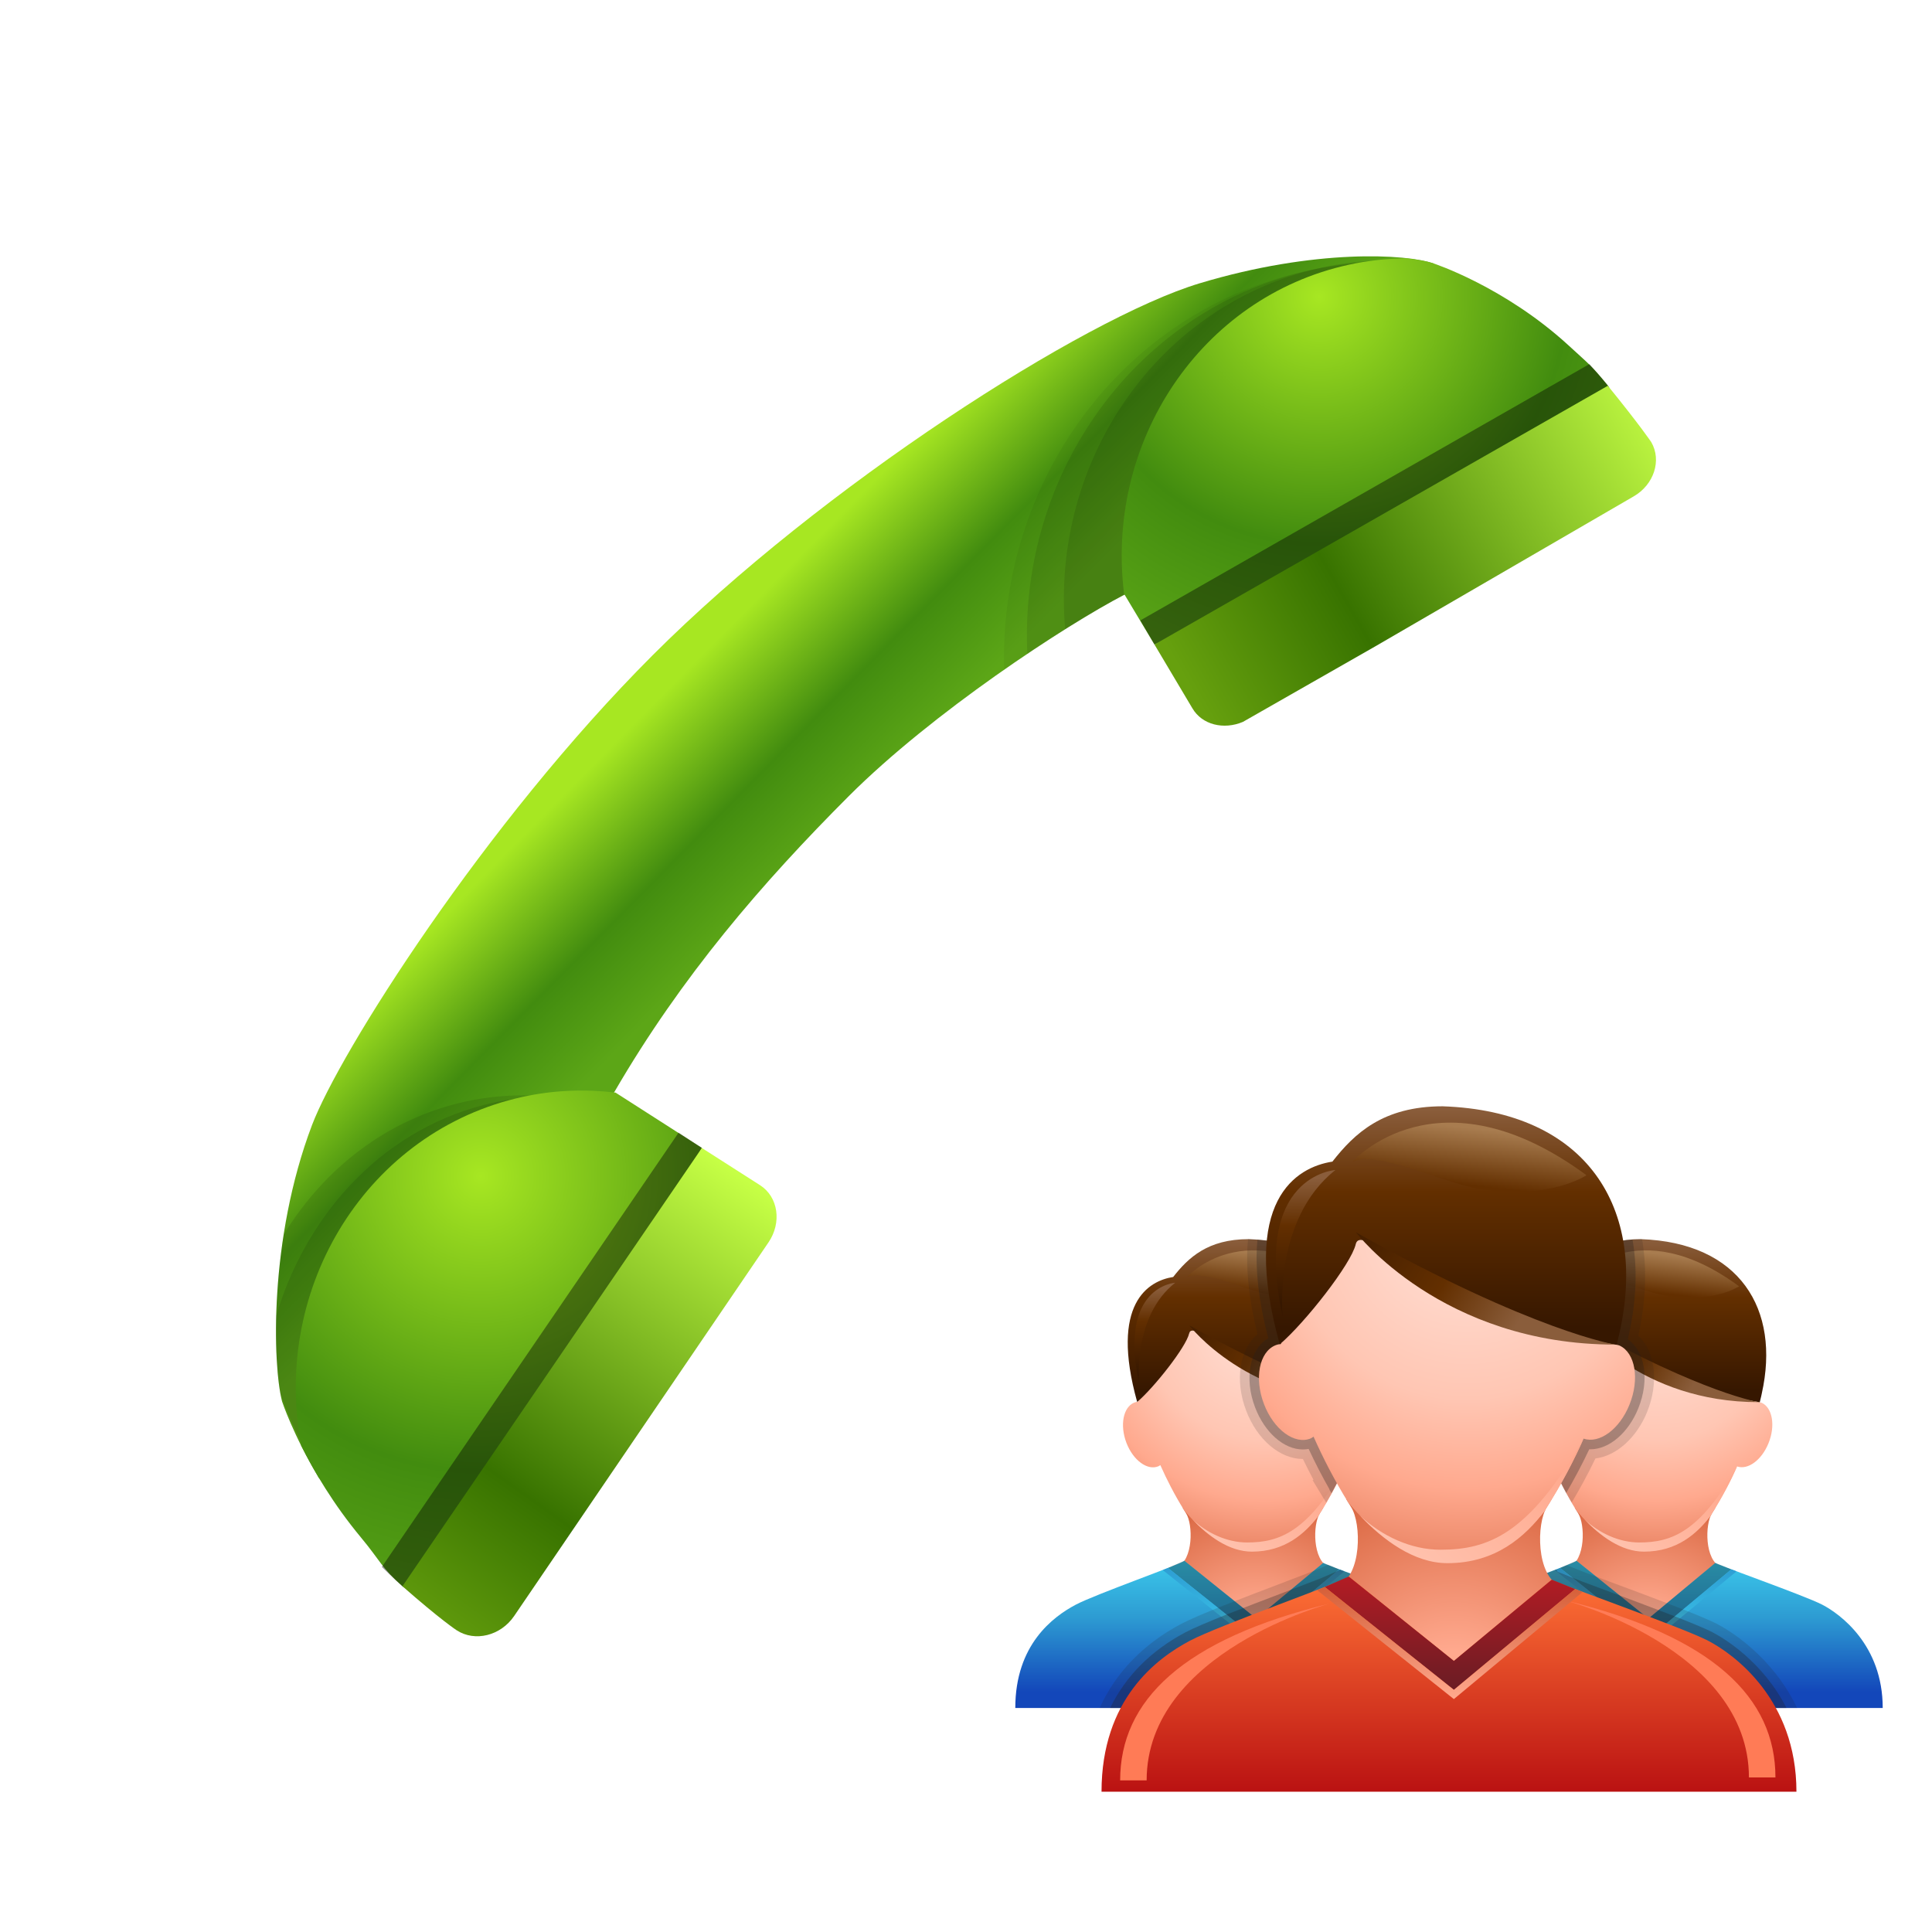 <?xml version="1.0" encoding="UTF-8"?>
<!DOCTYPE svg PUBLIC "-//W3C//DTD SVG 1.1 Tiny//EN" "http://www.w3.org/Graphics/SVG/1.1/DTD/svg11-tiny.dtd">
<svg baseProfile="tiny" height="60" viewBox="0 0 60 60" width="60" xmlns="http://www.w3.org/2000/svg" xmlns:xlink="http://www.w3.org/1999/xlink">
<g>
<linearGradient gradientTransform="matrix(0.212 0.977 -0.977 0.212 -634.561 -270.486)" gradientUnits="userSpaceOnUse" id="SVGID_1_" x1="423.097" x2="429.652" y1="-578.646" y2="-582.908">
<stop offset="0" style="stop-color:#A7E722"/>
<stop offset="0.133" style="stop-color:#A7E722"/>
<stop offset="0.63" style="stop-color:#428C0F"/>
<stop offset="1" style="stop-color:#5CA617"/>
</linearGradient>
<path d="M19.081,33.91c2.089-3.595,4.591-6.496,7.281-9.188c2.593-2.591,6.72-5.3,8.562-6.256l9.604-10.282  c-0.845-0.3-3.693-0.464-7.279,0.616c-3.586,1.083-11.736,6.303-16.979,11.547c-5.242,5.246-9.727,12.347-10.581,14.595  c-1.343,3.541-1.221,7.445-0.929,8.58c0,0,0.34,1.035,1.144,2.377C10.248,46.475,19.081,33.91,19.081,33.91z" fill="url(#SVGID_1_)"/>
<path d="M31.184,20.8c1.488-1.036,2.87-1.882,3.74-2.334L44.271,8.46  c-0.132-0.058-0.209-0.088-0.209-0.088c-0.247-0.088-0.642-0.162-1.124-0.219c-0.793,0.006-1.596,0.093-2.401,0.27  C34.843,9.673,31.019,14.958,31.184,20.8z" fill="#020202" fill-opacity="0.05" stroke-opacity="0.05"/>
<path d="M31.906,20.306c1.205-0.809,2.291-1.462,3.018-1.84l9.377-10.04  c-0.146-0.063-0.233-0.098-0.233-0.098c-0.231-0.08-0.604-0.152-1.06-0.203c-0.751,0.006-1.51,0.087-2.27,0.253  C35.275,9.576,31.636,14.695,31.906,20.306z" fill="#020202" fill-opacity="0.1" stroke-opacity="0.1"/>
<path d="M44.079,8.263c-0.21-0.073-0.55-0.137-0.962-0.186c-0.681,0.006-1.369,0.08-2.06,0.231  c-5.087,1.116-8.426,5.984-7.978,11.233c0.725-0.455,1.363-0.826,1.844-1.076l9.424-10.088C44.178,8.302,44.079,8.263,44.079,8.263z  " fill="#020202" fill-opacity="0.1" stroke-opacity="0.1"/>
<radialGradient cx="40.97" cy="9.21" gradientUnits="userSpaceOnUse" id="SVGID_2_" r="12.287">
<stop offset="0" style="stop-color:#A7E722"/>
<stop offset="0.624" style="stop-color:#428C0F"/>
<stop offset="1" style="stop-color:#5CA617"/>
</radialGradient>
<path d="M34.924,18.466l0.929,1.55c0,0,15.101-6.784,14.084-8.038c-0.513-0.631-0.577-0.656-1.237-1.263  c-1.985-1.815-4.172-2.531-4.172-2.531c-0.186-0.063-0.481-0.12-0.845-0.161c-0.596,0.004-1.2,0.068-1.806,0.201  c-4.591,1.009-7.57,5.501-6.963,10.257C34.916,18.477,34.921,18.47,34.924,18.466z" fill="url(#SVGID_2_)"/>
<path d="M17.483,34.105c-0.988-0.139-2.007-0.119-3.027,0.105c-2.418,0.531-4.376,2.066-5.646,4.131  c-0.367,2.35-0.25,4.408-0.05,5.18c0,0,0.34,1.035,1.144,2.377c0.29,0.482,6.54-8.264,8.556-11.107L17.483,34.105z" fill="#020202" fill-opacity="0.1" stroke-opacity="0.1"/>
<path d="M18.366,34.135c-0.989-0.139-2.008-0.117-3.029,0.105c-3.313,0.727-5.775,3.332-6.76,6.623  c-0.026,1.025,0.034,1.873,0.127,2.398c0.003,0.012,0.005,0.033,0.01,0.047c0,0,0.34,1.033,1.144,2.379  c0.3,0.498,6.981-8.887,8.75-11.383L18.366,34.135z" fill="#020202" fill-opacity="0.1" stroke-opacity="0.1"/>
<radialGradient cx="437.426" cy="-571.231" gradientTransform="matrix(0.209 0.979 -0.968 0.212 -629.453 -270.615)" gradientUnits="userSpaceOnUse" id="SVGID_3_" r="14.619">
<stop offset="0" style="stop-color:#A7E722"/>
<stop offset="0.624" style="stop-color:#428C0F"/>
<stop offset="1" style="stop-color:#5CA617"/>
</radialGradient>
<path d="M11.202,47.738c0.616,0.74,0.646,0.953,1.295,1.523c1.194,1.055,9.301-13.611,9.301-13.611  l-2.683-1.719c-0.941-0.111-1.914-0.08-2.89,0.135c-4.777,1.049-7.806,5.869-6.87,10.832C9.749,45.686,10.349,46.709,11.202,47.738z  " fill="url(#SVGID_3_)"/>
<path d="M49.937,11.978c-0.179-0.22-0.381-0.446-0.578-0.67l-13.944,7.959l0.438,0.749  C35.853,20.016,50.953,13.231,49.937,11.978z" fill="#020202" fill-opacity="0.4" stroke-opacity="0.4"/>
<linearGradient gradientTransform="matrix(0.212 0.977 -0.977 0.212 -634.56 -270.486)" gradientUnits="userSpaceOnUse" id="SVGID_4_" x1="422.288" x2="427.479" y1="-610.929" y2="-594.441">
<stop offset="0" style="stop-color:#C6FF45"/>
<stop offset="0.679" style="stop-color:#387300"/>
<stop offset="1" style="stop-color:#66A00E"/>
</linearGradient>
<path d="M35.853,20.016l1.178,1.981c0.302,0.515,0.972,0.674,1.569,0.422l4.09-2.334l8.043-4.668  c0.632-0.363,0.878-1.119,0.549-1.686c0,0-0.333-0.501-1.349-1.751L35.853,20.016z" fill="url(#SVGID_4_)"/>
<path d="M21.798,35.65l-0.725-0.473l-9.215,13.486c0.216,0.205,0.43,0.414,0.639,0.598  C13.691,50.316,21.798,35.65,21.798,35.65z" fill="#020202" fill-opacity="0.4" stroke-opacity="0.4"/>
<linearGradient gradientTransform="matrix(0.212 0.977 -0.977 0.212 -634.56 -270.486)" gradientUnits="userSpaceOnUse" id="SVGID_5_" x1="439.698" x2="451.523" y1="-577.755" y2="-564.732">
<stop offset="0" style="stop-color:#C6FF45"/>
<stop offset="0.679" style="stop-color:#387300"/>
<stop offset="1" style="stop-color:#66A00E"/>
</linearGradient>
<path d="M12.498,49.262c1.193,1.049,1.686,1.369,1.686,1.369c0.567,0.367,1.363,0.17,1.781-0.441l7.9-11.605  c0.419-0.615,0.307-1.412-0.26-1.777l-1.808-1.156L12.498,49.262z" fill="url(#SVGID_5_)"/>
<rect fill="none" height="60" width="60"/>
</g>
<g transform="matrix(0.5 0 0 0.5 30 30)">
<radialGradient cx="12.694" cy="-163.141" gradientTransform="matrix(1.87 0 0 -1.864 18.645 -261.775)" gradientUnits="userSpaceOnUse" id="SVGID_1__" r="5.935">
<stop offset="0" style="stop-color:#FFA98E"/>
<stop offset="0.2" style="stop-color:#FFA98E"/>
<stop offset="0.963" style="stop-color:#D45D36"/>
<stop offset="1" style="stop-color:#D45D36"/>
</radialGradient>
<path d="M46.91,37.354c-1.044-0.453-1.012-2.678-0.582-3.35c0.076-0.118,0.145-0.234,0.216-0.352  h-8.731c0.069,0.117,0.138,0.233,0.213,0.352c0.431,0.672,0.463,2.896-0.58,3.35C36.4,37.809,42.3,41.758,42.3,41.758  S47.954,37.807,46.91,37.354z" style="fill:url(#SVGID_1__);"/>
<linearGradient gradientTransform="matrix(2 0 0 -2 -292 -262)" gradientUnits="userSpaceOnUse" id="SVGID_2__" x1="167.09" x2="167.09" y1="-149.471" y2="-154.043">
<stop offset="0" style="stop-color:#3BC8EB"/>
<stop offset="0.388" style="stop-color:#2D9BD2"/>
<stop offset="0.891" style="stop-color:#1347BA"/>
<stop offset="1" style="stop-color:#1347BA"/>
</linearGradient>
<path d="M53.188,39.672c-1.098-0.572-6.541-2.477-6.644-2.598l-4.157,3.458l-4.467-3.591  c-0.126,0.185-5.504,2.07-6.748,2.73c-1.426,0.756-3.754,2.494-3.754,6.414h29.521C56.939,42.166,54.286,40.242,53.188,39.672z" style="fill:url(#SVGID_2__);"/>
<polygon points="36.9,37.386 42.384,41.758 47.536,37.475   46.542,37.074 42.384,40.532 37.918,36.941 " style="opacity:0.3;fill:#020202;enable-background:new    ;"/>
<linearGradient gradientTransform="matrix(2 0 0 -2 -292 -262)" gradientUnits="userSpaceOnUse" id="SVGID_3__" x1="167.109" x2="167.109" y1="-152.074" y2="-149.549">
<stop offset="0" style="stop-color:#3BC8EB"/>
<stop offset="1" style="stop-color:#2D9BD2"/>
</linearGradient>
<polygon points="42.384,41.758 36.9,37.386 36.582,37.525 42.384,42.148 47.857,37.6 47.54,37.473 " style="fill:url(#SVGID_3__);"/>
<radialGradient cx="12.983" cy="-152.166" gradientTransform="matrix(1.87 0 0 -1.864 18.645 -261.775)" gradientUnits="userSpaceOnUse" id="SVGID_4__" r="7.967">
<stop offset="0" style="stop-color:#FFE2D9"/>
<stop offset="0.509" style="stop-color:#FFC6B3"/>
<stop offset="0.764" style="stop-color:#FFA98E"/>
<stop offset="1" style="stop-color:#E88160"/>
</radialGradient>
<path d="M49.42,27.128c-0.038-0.016-0.08-0.018-0.118-0.03c0-0.002,0-0.002,0-0.002  c-0.008-0.002-0.014-0.004-0.014-0.004c-0.065-0.016-0.124-0.028-0.185-0.032c-7.289-1.27-10.636-5.308-10.886-4.238  c-0.202,0.85-2.245,2.692-3.315,3.61c0.008,0.042,0.016,0.078,0.023,0.12c0,0,0.04,0.188,0.12,0.508  c-0.084,0.01-0.168,0.028-0.248,0.06c-0.682,0.29-0.896,1.404-0.478,2.496c0.418,1.09,1.306,1.741,1.99,1.456  c0.041-0.018,0.078-0.047,0.115-0.072c0.396,0.891,0.881,1.844,1.477,2.8c0.998,1.187,2.525,2.576,4.211,2.576  c2.041,0,3.291-1.118,4.146-2.242c0.022-0.048,0.045-0.094,0.068-0.13c0.636-0.994,1.152-1.992,1.57-2.92  c0.666,0.23,1.521-0.389,1.947-1.438C50.286,28.562,50.094,27.434,49.42,27.128z" style="fill:url(#SVGID_4__);"/>
<linearGradient gradientTransform="matrix(2 0 0 -2 -292 -262)" gradientUnits="userSpaceOnUse" id="SVGID_5__" x1="165.773" x2="168.922" y1="-149.529" y2="-146.404">
<stop offset="0" style="stop-color:#FFC6B3"/>
<stop offset="1" style="stop-color:#FFA98E"/>
</linearGradient>
<path d="M41.813,35.805c-1.242,0-2.494-0.578-3.416-1.453c0.974,1.026,2.287,2.024,3.715,2.024  c2.041,0,3.291-1.118,4.146-2.242c0.021-0.048,0.044-0.094,0.068-0.13c0.636-0.994,1.152-1.992,1.57-2.92  C45.578,35.141,43.854,35.805,41.813,35.805z" style="fill:url(#SVGID_5__);"/>
<linearGradient gradientTransform="matrix(2 0 0 -2 -292 -262)" gradientUnits="userSpaceOnUse" id="SVGID_6_" x1="167.027" x2="167.027" y1="-139.553" y2="-144.19">
<stop offset="0" style="stop-color:#8A5D3B"/>
<stop offset="0.376" style="stop-color:#632F00"/>
<stop offset="1" style="stop-color:#361700"/>
</linearGradient>
<path d="M41.908,16.966c-2.53,0-3.744,1.148-4.682,2.35c-1.528,0.234-3.947,1.634-2.238,7.764  c1.07-0.918,3.029-3.406,3.229-4.256c0.255-1.08,3.656,3.042,11.084,4.274c0.089-0.344,0.126-0.544,0.126-0.544  C50.596,21.318,48.059,17.172,41.908,16.966z" style="fill:url(#SVGID_6_);"/>
<linearGradient gradientTransform="matrix(2 0 0 -2 -292 -262)" gradientUnits="userSpaceOnUse" id="SVGID_7_" x1="168.612" x2="164.411" y1="-143.988" y2="-141.494">
<stop offset="0" style="stop-color:#8A5D3B"/>
<stop offset="0.364" style="stop-color:#632F00"/>
<stop offset="1" style="stop-color:#361700"/>
</linearGradient>
<path d="M38.227,22.322c0,0,3.635,4.778,11.023,4.768C49.25,27.09,45.773,26.544,38.227,22.322z" style="fill:url(#SVGID_7_);"/>
<linearGradient gradientTransform="matrix(2 0 0 -2 -292 -262)" gradientUnits="userSpaceOnUse" id="SVGID_8_" x1="164.033" x2="164.07" y1="-141.008" y2="-143.676">
<stop offset="0" style="stop-color:#8A5D3B"/>
<stop offset="0.376" style="stop-color:#632F00"/>
<stop offset="1" style="stop-color:#361700"/>
</linearGradient>
<path d="M37.354,19.672c0,0-3.56,0.212-2.24,6.246C35.113,25.918,34.678,21.786,37.354,19.672z" style="fill:url(#SVGID_8_);"/>
<linearGradient gradientTransform="matrix(2 0 0 -2 -292 -262)" gradientUnits="userSpaceOnUse" id="SVGID_9_" x1="167.615" x2="167.484" y1="-139.948" y2="-141.158">
<stop offset="0" style="stop-color:#A87C4F"/>
<stop offset="1" style="stop-color:#632F00"/>
</linearGradient>
<path d="M43.632,20.508c-1.655-0.236-4.46-1.706-5.558-1.18c0,0,3.598-4.106,9.943,0.568  C48.018,19.896,46.506,20.916,43.632,20.508z" style="fill:url(#SVGID_9_);"/>
<radialGradient cx="-0.33" cy="-163.141" gradientTransform="matrix(1.87 0 0 -1.864 18.645 -261.775)" gradientUnits="userSpaceOnUse" id="SVGID_10_" r="5.934">
<stop offset="0" style="stop-color:#FFA98E"/>
<stop offset="0.2" style="stop-color:#FFA98E"/>
<stop offset="0.963" style="stop-color:#D45D36"/>
<stop offset="1" style="stop-color:#D45D36"/>
</radialGradient>
<path d="M22.552,37.354c-1.042-0.453-1.01-2.678-0.58-3.35c0.074-0.118,0.144-0.234,0.216-0.352  h-8.73c0.07,0.117,0.138,0.233,0.214,0.352c0.43,0.672,0.46,2.896-0.58,3.35c-1.046,0.455,4.854,4.404,4.854,4.404  S23.6,37.807,22.552,37.354z" style="fill:url(#SVGID_10_);"/>
<linearGradient gradientTransform="matrix(2 0 0 -2 -292 -262)" gradientUnits="userSpaceOnUse" id="SVGID_11_" x1="154.911" x2="154.911" y1="-149.471" y2="-154.043">
<stop offset="0" style="stop-color:#3BC8EB"/>
<stop offset="0.388" style="stop-color:#2D9BD2"/>
<stop offset="0.891" style="stop-color:#1347BA"/>
<stop offset="1" style="stop-color:#1347BA"/>
</linearGradient>
<path d="M28.832,39.672c-1.098-0.572-6.542-2.477-6.644-2.598l-4.158,3.458l-4.466-3.591  c-0.126,0.185-5.504,2.07-6.75,2.73c-1.424,0.756-3.752,2.494-3.752,6.414h29.522C32.582,42.166,29.93,40.242,28.832,39.672z" style="fill:url(#SVGID_11_);"/>
<polygon points="12.544,37.386 18.03,41.758 23.182,37.475   22.188,37.074 18.03,40.532 13.562,36.941 " style="opacity:0.3;fill:#020202;enable-background:new    ;"/>
<linearGradient gradientTransform="matrix(2 0 0 -2 -292 -262)" gradientUnits="userSpaceOnUse" id="SVGID_12_" x1="154.932" x2="154.932" y1="-152.074" y2="-149.549">
<stop offset="0" style="stop-color:#3BC8EB"/>
<stop offset="1" style="stop-color:#2D9BD2"/>
</linearGradient>
<polygon points="18.03,41.758 12.542,37.386 12.226,37.525 18.03,42.148 23.502,37.6 23.184,37.473   " style="fill:url(#SVGID_12_);"/>
<radialGradient cx="-0.041" cy="-152.166" gradientTransform="matrix(1.87 0 0 -1.864 18.645 -261.775)" gradientUnits="userSpaceOnUse" id="SVGID_13_" r="7.968">
<stop offset="0" style="stop-color:#FFE2D9"/>
<stop offset="0.509" style="stop-color:#FFC6B3"/>
<stop offset="0.764" style="stop-color:#FFA98E"/>
<stop offset="1" style="stop-color:#E88160"/>
</radialGradient>
<path d="M25.064,27.128c-0.038-0.016-0.08-0.018-0.118-0.03c0-0.002,0-0.002,0-0.002  c-0.008-0.002-0.014-0.004-0.024-0.004c-0.056-0.016-0.114-0.028-0.174-0.032c-7.29-1.27-10.634-5.308-10.886-4.238  c-0.204,0.85-2.246,2.692-3.316,3.61c0.008,0.042,0.016,0.078,0.024,0.12c0,0,0.04,0.188,0.12,0.508  c-0.086,0.01-0.17,0.028-0.248,0.06c-0.682,0.29-0.894,1.404-0.478,2.496c0.418,1.09,1.306,1.741,1.99,1.456  c0.042-0.018,0.078-0.047,0.116-0.072c0.396,0.891,0.88,1.844,1.476,2.8c0.998,1.187,2.526,2.576,4.212,2.576  c2.04,0,3.29-1.118,4.146-2.242c0.022-0.048,0.044-0.094,0.068-0.13c0.636-0.994,1.152-1.992,1.57-2.92  c0.668,0.23,1.522-0.389,1.946-1.438C25.928,28.562,25.738,27.434,25.064,27.128z" style="fill:url(#SVGID_13_);"/>
<linearGradient gradientTransform="matrix(2 0 0 -2 -292 -262)" gradientUnits="userSpaceOnUse" id="SVGID_14_" x1="153.595" x2="156.743" y1="-149.529" y2="-146.406">
<stop offset="0" style="stop-color:#FFC6B3"/>
<stop offset="1" style="stop-color:#FFA98E"/>
</linearGradient>
<path d="M17.458,35.805c-1.242,0-2.494-0.578-3.416-1.453c0.974,1.026,2.288,2.024,3.716,2.024  c2.04,0,3.29-1.118,4.146-2.242c0.022-0.048,0.044-0.094,0.068-0.13c0.636-0.994,1.152-1.992,1.57-2.92  C21.222,35.141,19.498,35.805,17.458,35.805z" style="fill:url(#SVGID_14_);"/>
<linearGradient gradientTransform="matrix(2 0 0 -2 -292 -262)" gradientUnits="userSpaceOnUse" id="SVGID_15_" x1="154.848" x2="154.848" y1="-139.553" y2="-144.19">
<stop offset="0" style="stop-color:#8A5D3B"/>
<stop offset="0.376" style="stop-color:#632F00"/>
<stop offset="1" style="stop-color:#361700"/>
</linearGradient>
<path d="M17.552,16.966c-2.53,0-3.744,1.148-4.684,2.35c-1.526,0.234-3.946,1.634-2.236,7.764  c1.07-0.918,3.028-3.406,3.23-4.256c0.254-1.08,3.656,3.042,11.084,4.274c0.086-0.344,0.126-0.544,0.126-0.544  C26.24,21.318,23.704,17.172,17.552,16.966z" style="fill:url(#SVGID_15_);"/>
<linearGradient gradientTransform="matrix(2 0 0 -2 -292 -262)" gradientUnits="userSpaceOnUse" id="SVGID_16_" x1="156.435" x2="152.234" y1="-143.988" y2="-141.493">
<stop offset="0" style="stop-color:#8A5D3B"/>
<stop offset="0.364" style="stop-color:#632F00"/>
<stop offset="1" style="stop-color:#361700"/>
</linearGradient>
<path d="M13.872,22.322c0,0,3.636,4.778,11.026,4.768C24.896,27.09,21.416,26.544,13.872,22.322z" style="fill:url(#SVGID_16_);"/>
<linearGradient gradientTransform="matrix(2 0 0 -2 -292 -262)" gradientUnits="userSpaceOnUse" id="SVGID_17_" x1="151.855" x2="151.891" y1="-141.009" y2="-143.676">
<stop offset="0" style="stop-color:#8A5D3B"/>
<stop offset="0.376" style="stop-color:#632F00"/>
<stop offset="1" style="stop-color:#361700"/>
</linearGradient>
<path d="M12.996,19.672c0,0-3.558,0.212-2.238,6.246C10.758,25.918,10.322,21.786,12.996,19.672z" style="fill:url(#SVGID_17_);"/>
<linearGradient gradientTransform="matrix(2 0 0 -2 -292 -262)" gradientUnits="userSpaceOnUse" id="SVGID_18_" x1="155.439" x2="155.308" y1="-139.948" y2="-141.158">
<stop offset="0" style="stop-color:#A87C4F"/>
<stop offset="1" style="stop-color:#632F00"/>
</linearGradient>
<path d="M19.278,20.508c-1.656-0.236-4.46-1.706-5.56-1.18c0,0,3.6-4.106,9.946,0.568  C23.662,19.896,22.148,20.916,19.278,20.508z" style="fill:url(#SVGID_18_);"/>
<path d="M46.641,40.864c-1.013-0.528-4.162-1.698-6.695-2.636  l-1.422-0.53l-0.256-0.103l-0.332-0.128L37.3,37.212l-0.392,0.172c-0.002,0.002-0.006,0.002-0.008,0.005h-0.002  c-1.652,0.646-4.813,1.795-5.729,2.285c-0.357,0.19-0.772,0.442-1.192,0.774c-0.442-0.364-0.852-0.62-1.146-0.774  c-0.79-0.41-3.808-1.506-5.492-2.136l-0.156-0.062l-0.004,0.002l-0.698-0.283l-0.634,0.279c-0.622,0.243-1.386,0.535-2.206,0.846  l-0.076,0.029c-2.42,0.92-5.164,1.963-6.214,2.522C10.996,42.122,9.3,43.891,8.3,46.09h19.118h5.166h19.04  C50.055,42.818,47.355,41.234,46.641,40.864z" style="opacity:0.15;fill:#231F20;enable-background:new    ;"/>
<path d="M18.104,22.872c-1.122,0.954-1.424,2.864-0.698,4.76  c0.684,1.788,2.096,2.988,3.516,2.988h0.004c0.212,0.442,0.434,0.878,0.662,1.308h-0.066l0.542,0.896c0,0,0.142,0.23,0.308,0.506  c0.452-0.766,0.848-1.528,1.172-2.246c0.668,0.23,1.522-0.389,1.946-1.438c0.44-1.084,0.25-2.212-0.424-2.518  c-0.038-0.016-0.08-0.018-0.118-0.03c0-0.002,0-0.002,0-0.002c-0.008-0.002-0.014-0.004-0.024-0.004  c-0.056-0.016-0.114-0.028-0.174-0.032c-0.014-0.004-0.024-0.006-0.038-0.01c-0.03-0.006-0.064-0.014-0.1-0.022  c0.114,0.022,0.218,0.046,0.334,0.066c0.086-0.344,0.126-0.544,0.126-0.544c1.166-5.234-1.372-9.38-7.522-9.586  c-0.012,0-0.02,0.002-0.034,0.002C17.36,18.634,17.546,20.6,18.104,22.872z" style="opacity:0.15;fill:#231F20;enable-background:new    ;"/>
<path d="M37.227,19.316c-1.528,0.234-3.947,1.634-2.238,7.758  c-0.066,0.012-0.129,0.022-0.192,0.046c-0.683,0.29-0.896,1.404-0.478,2.496c0.418,1.09,1.306,1.741,1.99,1.456  c0.041-0.018,0.078-0.047,0.115-0.072c0.33,0.742,0.729,1.532,1.198,2.326c0.524-0.883,1.022-1.794,1.472-2.738  c1.293-0.154,2.557-1.278,3.211-2.888c0.743-1.838,0.506-3.746-0.545-4.74c0.471-2.124,0.545-4.146,0.234-5.986  c-0.03-0.002-0.057-0.006-0.086-0.006C39.378,16.966,38.164,18.116,37.227,19.316z M34.996,27.072  c0.014-0.012,0.029-0.026,0.042-0.038c0,0.01,0.004,0.016,0.006,0.026C35.029,27.062,35.012,27.07,34.996,27.072z M38.52,22.662  L38.52,22.662c-0.018-0.004-0.041-0.014-0.058-0.016C38.479,22.648,38.502,22.658,38.52,22.662z" style="opacity:0.15;fill:#231F20;enable-background:new    ;"/>
<path d="M46.37,41.386c-0.979-0.51-4.112-1.672-6.628-2.608  l-1.436-0.533l-0.248-0.1l-0.343-0.131l-0.968-0.39c-0.032-0.042-0.055-0.101-0.082-0.146c-1.7,0.655-4.62,1.726-5.494,2.193  c-0.357,0.189-0.772,0.442-1.192,0.773c-0.442-0.363-0.852-0.619-1.146-0.773c-0.79-0.41-3.808-1.506-5.492-2.136L23.256,37.5  l-1.192,0.521c-0.64,0.25-1.438,0.553-2.288,0.877c-2.404,0.914-5.13,1.951-6.148,2.49c-2.142,1.135-3.714,2.726-4.676,4.697h18.464  h5.166h18.38C49.464,43.156,47.027,41.729,46.37,41.386z" style="opacity:0.3;fill:#231F20;enable-background:new    ;"/>
<path d="M17.958,27.42c0.596,1.56,1.788,2.608,2.962,2.608  c0.124,0,0.244-0.01,0.362-0.034c0.404,0.865,0.838,1.71,1.302,2.523h-0.018l0.136,0.225c0.31-0.566,0.6-1.126,0.838-1.658  c0.668,0.23,1.522-0.389,1.946-1.438c0.44-1.084,0.25-2.212-0.424-2.518c-0.038-0.016-0.08-0.018-0.118-0.03  c0-0.002,0-0.002,0-0.002c-0.008-0.002-0.014-0.004-0.024-0.004c-0.056-0.016-0.114-0.028-0.174-0.032  c-0.014-0.004-0.024-0.006-0.038-0.01c-0.03-0.006-0.064-0.014-0.1-0.022c0.114,0.022,0.218,0.046,0.334,0.066  c0.086-0.344,0.126-0.544,0.126-0.544c1.128-5.07-1.226-9.112-6.966-9.544c-0.16,1.694,0.052,3.728,0.672,6.114  C17.626,23.778,17.264,25.606,17.958,27.42z" style="opacity:0.3;fill:#231F20;enable-background:new    ;"/>
<path d="M37.227,19.316c-1.528,0.234-3.947,1.634-2.238,7.758  c-0.066,0.012-0.129,0.022-0.192,0.046c-0.683,0.29-0.896,1.404-0.478,2.496c0.418,1.09,1.306,1.741,1.99,1.456  c0.041-0.018,0.078-0.047,0.115-0.072c0.248,0.557,0.536,1.139,0.858,1.729c0.51-0.879,0.993-1.783,1.43-2.714  c0.026,0.002,0.05,0.002,0.078,0.002c1.16,0,2.353-1.022,2.966-2.54c0.717-1.768,0.42-3.57-0.65-4.288  c0.049-0.212,0.072-0.332,0.072-0.332c0.467-2.086,0.534-4.07,0.221-5.862C39.221,17.144,38.098,18.202,37.227,19.316z   M34.996,27.072c0.014-0.012,0.029-0.026,0.042-0.038c0,0.01,0.004,0.016,0.006,0.026C35.029,27.062,35.012,27.07,34.996,27.072z   M38.52,22.662L38.52,22.662c-0.018-0.004-0.041-0.014-0.058-0.016C38.479,22.648,38.502,22.658,38.52,22.662z" style="opacity:0.3;fill:#231F20;enable-background:new    ;"/>
<radialGradient cx="6.233" cy="-164.989" gradientTransform="matrix(1.87 0 0 -1.864 18.645 -261.775)" gradientUnits="userSpaceOnUse" id="SVGID_19_" r="8.677">
<stop offset="0" style="stop-color:#FFA98E"/>
<stop offset="0.2" style="stop-color:#FFA98E"/>
<stop offset="0.963" style="stop-color:#D45D36"/>
<stop offset="1" style="stop-color:#D45D36"/>
</radialGradient>
<path d="M36.918,38.521c-1.527-0.664-1.477-3.914-0.848-4.897c0.109-0.17,0.207-0.342,0.313-0.515  h-12.77c0.106,0.173,0.206,0.345,0.314,0.515c0.63,0.983,0.68,4.233-0.848,4.897c-1.528,0.662,7.098,6.438,7.098,6.438  S38.445,39.184,36.918,38.521z" style="fill:url(#SVGID_19_);"/>
<linearGradient gradientTransform="matrix(2 0 0 -2 -292 -262)" gradientUnits="userSpaceOnUse" id="SVGID_20_" x1="161" x2="161" y1="-149.96" y2="-156.644">
<stop offset="0" style="stop-color:#FF7236"/>
<stop offset="1" style="stop-color:#BA1212"/>
</linearGradient>
<path d="M46.098,41.91c-1.605-0.836-9.563-3.622-9.714-3.794l-6.08,5.05l-6.532-5.246  c-0.18,0.268-8.046,3.023-9.868,3.99c-2.084,1.105-5.486,3.646-5.486,9.376H51.58C51.58,45.557,47.7,42.746,46.098,41.91z" style="fill:url(#SVGID_20_);"/>
<linearGradient gradientTransform="matrix(2 0 0 -2 -292 -262)" gradientUnits="userSpaceOnUse" id="SVGID_21_" x1="161.029" x2="161.029" y1="-149.522" y2="-153.431">
<stop offset="0" style="stop-color:#BC1C24"/>
<stop offset="1" style="stop-color:#6B1C24"/>
</linearGradient>
<polygon points="22.284,38.568 30.302,44.958 37.836,38.7 36.382,38.116 30.302,43.166 23.772,37.92   " style="fill:url(#SVGID_21_);"/>
<path d="M22.66,39.58c0,0-11.44,2.986-11.44,11.004c0,0-1.634,0-1.646,0  C9.574,45.654,13.418,41.82,22.66,39.58z" style="fill:#FF7B56;"/>
<path d="M37.189,39.395c0,0,11.44,2.987,11.44,11.004c0,0,1.636,0,1.647,0  C50.277,45.468,46.432,41.636,37.189,39.395z" style="fill:#FF7B56;"/>
<linearGradient gradientTransform="matrix(2 0 0 -2 -292 -262)" gradientUnits="userSpaceOnUse" id="SVGID_22_" x1="161.029" x2="161.029" y1="-153.767" y2="-150.075">
<stop offset="0" style="stop-color:#FFA98E"/>
<stop offset="0.963" style="stop-color:#D45D36"/>
<stop offset="1" style="stop-color:#D45D36"/>
</linearGradient>
<polygon points="30.302,44.958 22.282,38.568 21.816,38.773 30.302,45.534 38.302,38.88   37.838,38.693 " style="fill:url(#SVGID_22_);"/>
<radialGradient cx="6.656" cy="-148.942" gradientTransform="matrix(1.87 0 0 -1.864 18.645 -261.775)" gradientUnits="userSpaceOnUse" id="SVGID_23_" r="11.647">
<stop offset="0" style="stop-color:#FFE2D9"/>
<stop offset="0.509" style="stop-color:#FFC6B3"/>
<stop offset="0.764" style="stop-color:#FFA98E"/>
<stop offset="1" style="stop-color:#E88160"/>
</radialGradient>
<path d="M40.588,23.574c-0.054-0.026-0.115-0.03-0.172-0.044c0-0.002,0-0.004,0-0.004  c-0.01-0.002-0.02-0.004-0.032-0.006c-0.084-0.022-0.17-0.042-0.256-0.044c-10.66-1.856-15.55-7.76-15.918-6.198  c-0.294,1.244-3.282,3.936-4.848,5.278c0.014,0.06,0.02,0.114,0.036,0.174c0,0,0.054,0.276,0.172,0.744  c-0.124,0.014-0.246,0.04-0.364,0.09c-0.996,0.42-1.308,2.052-0.698,3.646c0.61,1.596,1.912,2.548,2.908,2.13  c0.06-0.028,0.114-0.07,0.17-0.108c0.578,1.3,1.29,2.696,2.158,4.094c1.458,1.732,3.692,3.766,6.158,3.766  c2.982,0,4.808-1.632,6.064-3.279c0.032-0.068,0.062-0.133,0.103-0.19c0.93-1.454,1.684-2.91,2.291-4.268  c0.975,0.336,2.227-0.568,2.847-2.102C41.852,25.668,41.574,24.02,40.588,23.574z" style="fill:url(#SVGID_23_);"/>
<linearGradient gradientTransform="matrix(2 0 0 -2 -292 -262)" gradientUnits="userSpaceOnUse" id="SVGID_24_" x1="159.075" x2="163.679" y1="-150.045" y2="-145.477">
<stop offset="0" style="stop-color:#FFC6B3"/>
<stop offset="1" style="stop-color:#FFA98E"/>
</linearGradient>
<path d="M29.464,36.256c-1.816,0-3.644-0.846-4.992-2.12c1.426,1.498,3.344,2.956,5.432,2.956  c2.983,0,4.808-1.632,6.064-3.279c0.032-0.068,0.062-0.133,0.103-0.19c0.93-1.454,1.684-2.91,2.291-4.268  C34.968,35.286,32.45,36.256,29.464,36.256z" style="fill:url(#SVGID_24_);"/>
<linearGradient gradientTransform="matrix(2 0 0 -2 -292 -262)" gradientUnits="userSpaceOnUse" id="SVGID_25_" x1="160.908" x2="160.908" y1="-135.458" y2="-142.237">
<stop offset="0" style="stop-color:#8A5D3B"/>
<stop offset="0.376" style="stop-color:#632F00"/>
<stop offset="1" style="stop-color:#361700"/>
</linearGradient>
<path d="M29.604,8.714c-3.694,0-5.472,1.68-6.846,3.436c-2.228,0.344-5.766,2.39-3.27,11.35  c1.566-1.34,4.428-4.978,4.722-6.222c0.372-1.576,5.344,4.452,16.206,6.248c0.126-0.502,0.186-0.796,0.186-0.796  C42.307,15.078,38.598,9.014,29.604,8.714z" style="fill:url(#SVGID_25_);"/>
<linearGradient gradientTransform="matrix(2 0 0 -2 -292 -262)" gradientUnits="userSpaceOnUse" id="SVGID_26_" x1="163.227" x2="157.084" y1="-141.943" y2="-138.296">
<stop offset="0" style="stop-color:#8A5D3B"/>
<stop offset="0.364" style="stop-color:#632F00"/>
<stop offset="1" style="stop-color:#361700"/>
</linearGradient>
<path d="M24.222,16.544c0,0,5.316,6.984,16.118,6.97C40.34,23.516,35.254,22.716,24.222,16.544z" style="fill:url(#SVGID_26_);"/>
<linearGradient gradientTransform="matrix(2 0 0 -2 -292 -262)" gradientUnits="userSpaceOnUse" id="SVGID_27_" x1="156.531" x2="156.585" y1="-137.585" y2="-141.488">
<stop offset="0" style="stop-color:#8A5D3B"/>
<stop offset="0.376" style="stop-color:#632F00"/>
<stop offset="1" style="stop-color:#361700"/>
</linearGradient>
<path d="M22.946,12.67c0,0-5.206,0.31-3.274,9.132C19.672,21.802,19.036,15.762,22.946,12.67z" style="fill:url(#SVGID_27_);"/>
<linearGradient gradientTransform="matrix(2 0 0 -2 -292 -262)" gradientUnits="userSpaceOnUse" id="SVGID_28_" x1="161.769" x2="161.578" y1="-136.038" y2="-137.807">
<stop offset="0" style="stop-color:#A87C4F"/>
<stop offset="1" style="stop-color:#632F00"/>
</linearGradient>
<path d="M32.128,13.892c-2.424-0.346-6.524-2.494-8.13-1.726c0,0,5.26-6,14.542,0.83  C38.54,12.996,36.328,14.49,32.128,13.892z" style="fill:url(#SVGID_28_);"/>
<rect height="60" style="fill:none;" width="60"/>
</g>
</svg>
